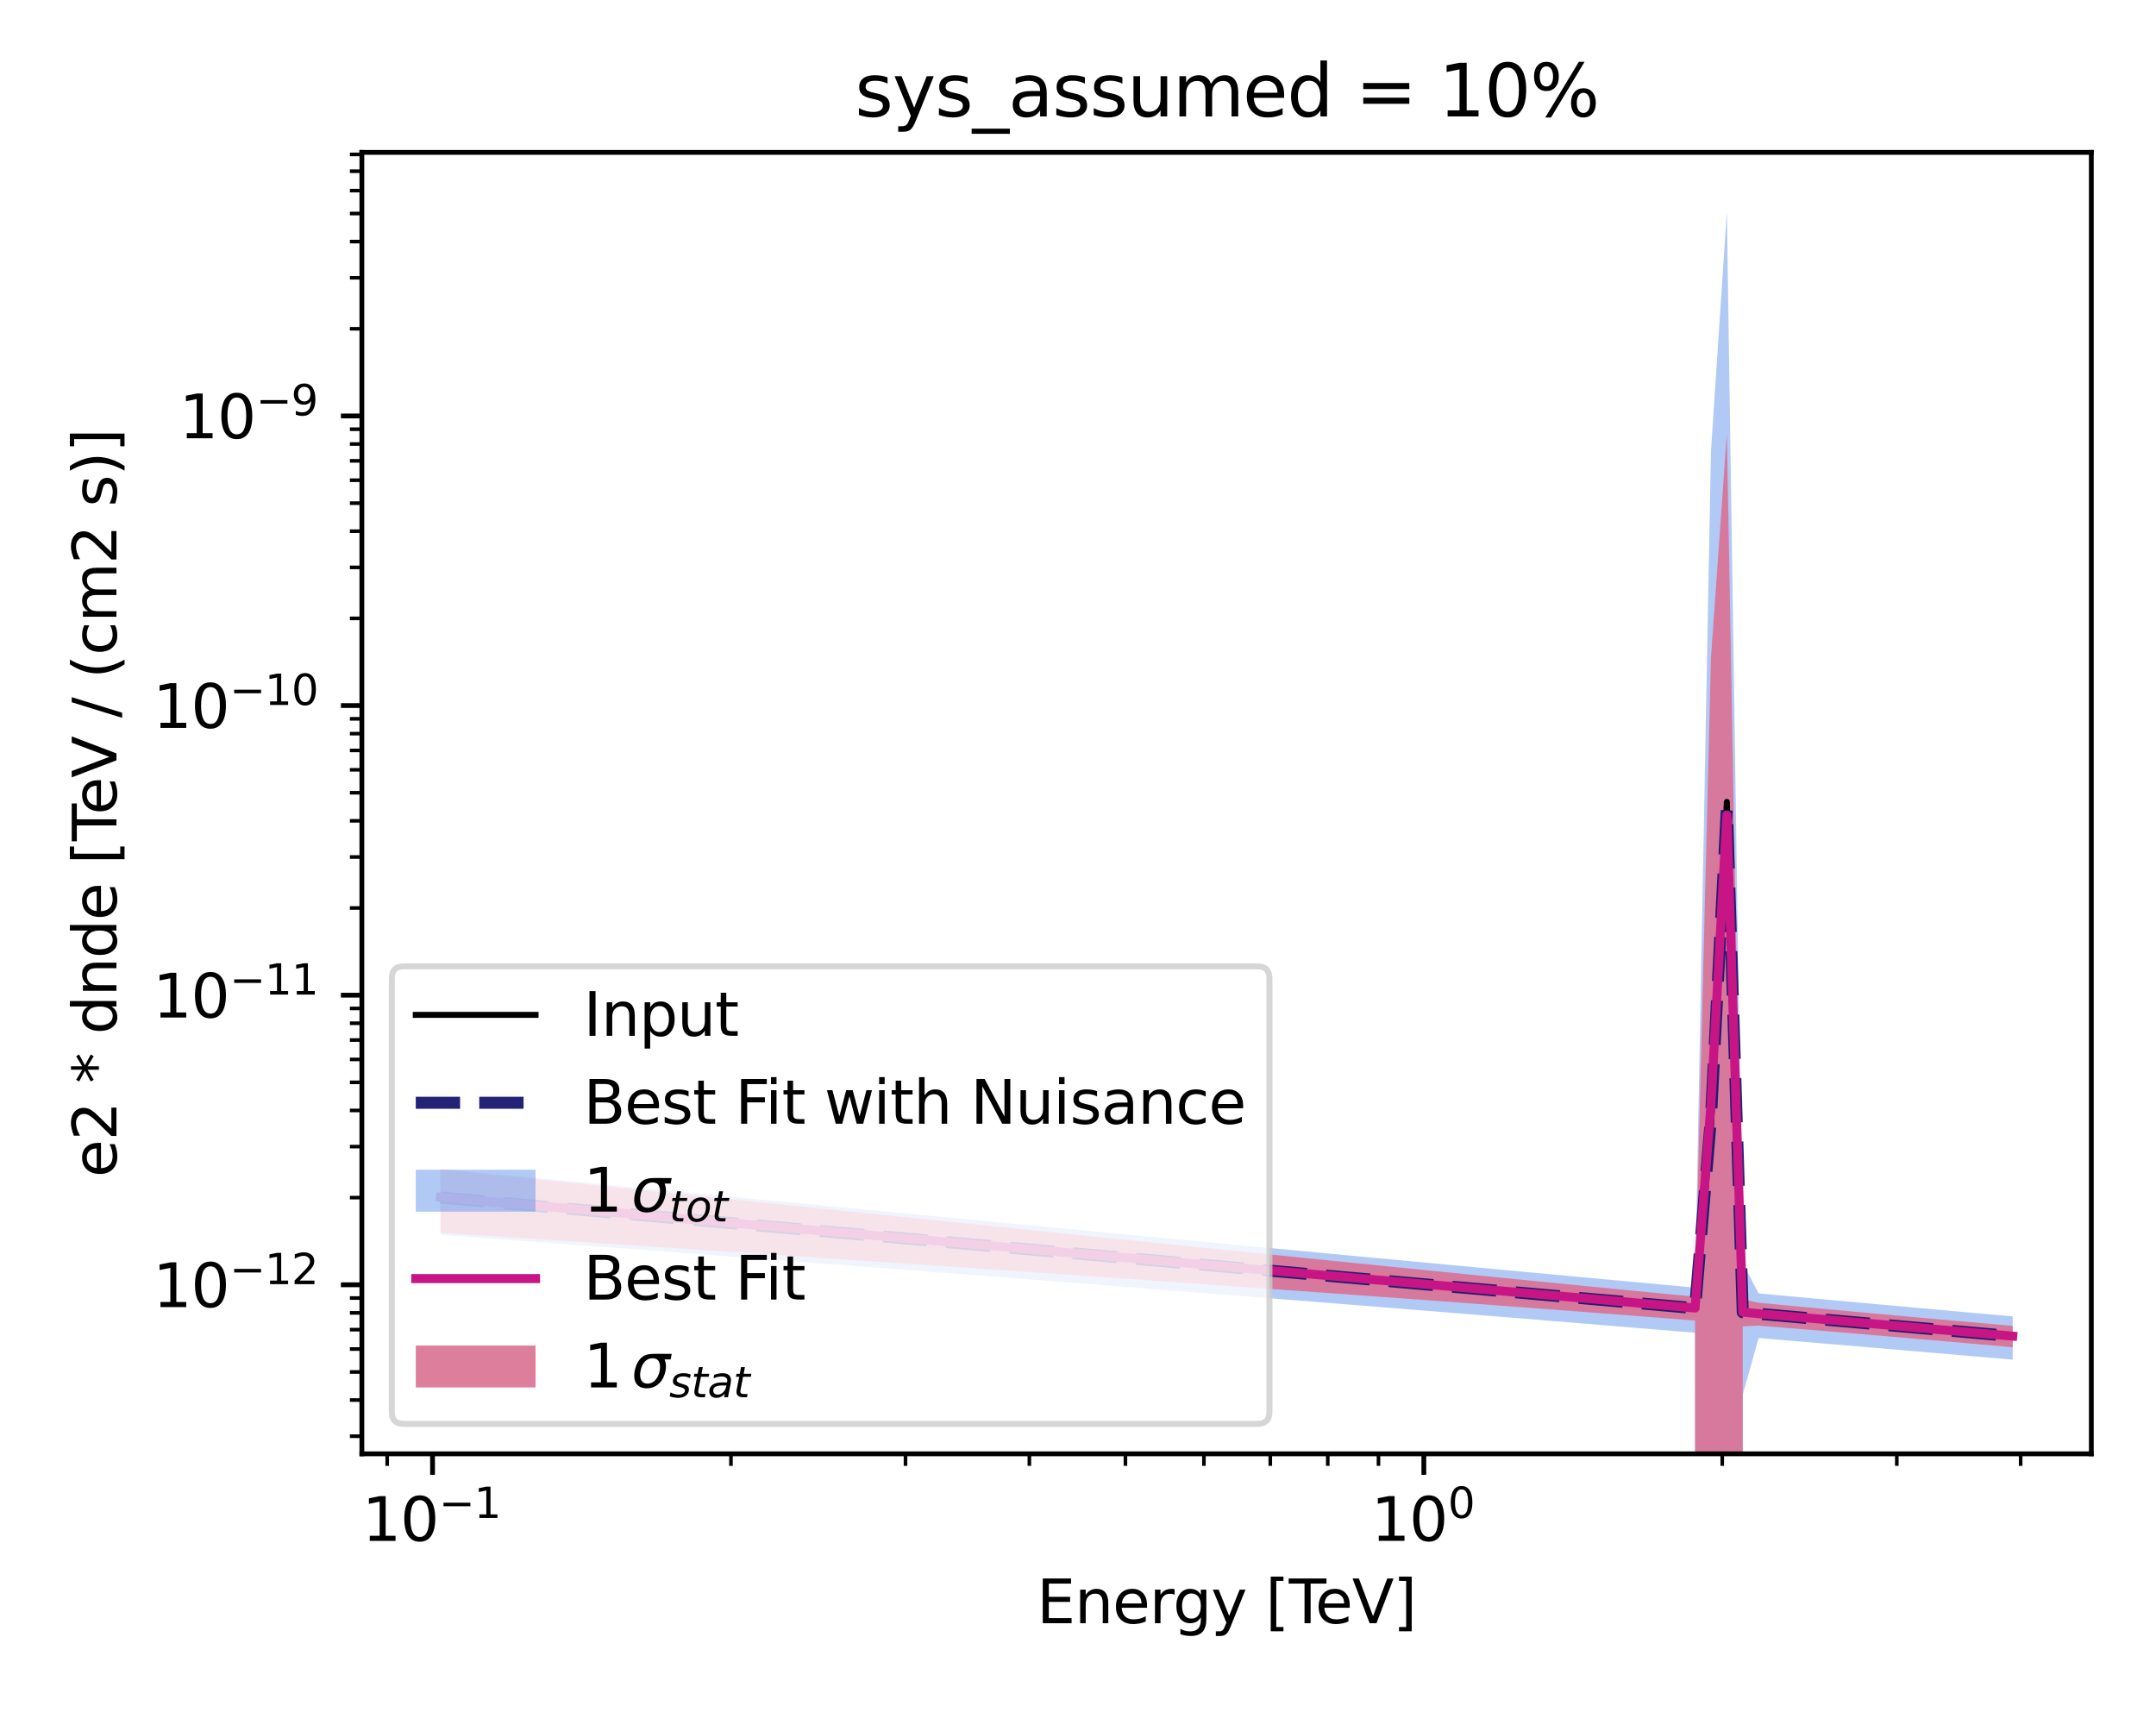 <?xml version="1.0" encoding="utf-8" standalone="no"?>
<!DOCTYPE svg PUBLIC "-//W3C//DTD SVG 1.1//EN"
  "http://www.w3.org/Graphics/SVG/1.1/DTD/svg11.dtd">
<svg xmlns:xlink="http://www.w3.org/1999/xlink" width="360pt" height="288pt" viewBox="0 0 360 288" xmlns="http://www.w3.org/2000/svg" version="1.1">
 <defs>
  <style type="text/css">*{stroke-linejoin: round; stroke-linecap: butt}</style>
 </defs>
 <g id="figure_1">
  <g id="patch_1">
   <path d="M 0 288
L 360 288
L 360 0
L 0 0
z
" style="fill: #ffffff"/>
  </g>
  <g id="axes_1">
   <g id="patch_2">
    <path d="M 60.424 242.728
L 349.2 242.728
L 349.2 25.44
L 60.424 25.44
z
" style="fill: #ffffff"/>
   </g>
   <g id="PolyCollection_1">
    <path d="M 73.55 195.122
L 73.55 206.158
L 76.202 206.354
L 78.854 206.551
L 81.505 206.748
L 84.157 206.945
L 86.809 207.143
L 89.461 207.34
L 92.112 207.538
L 94.764 207.736
L 97.416 207.935
L 100.068 208.133
L 102.719 208.332
L 105.371 208.531
L 108.023 208.73
L 110.675 208.93
L 113.326 209.129
L 115.978 209.329
L 118.63 209.53
L 121.282 209.73
L 123.933 209.931
L 126.585 210.132
L 129.237 210.333
L 131.889 210.534
L 134.54 210.736
L 137.192 210.938
L 139.844 211.14
L 142.496 211.343
L 145.147 211.545
L 147.799 211.748
L 150.451 211.951
L 153.103 212.155
L 155.754 212.359
L 158.406 212.563
L 161.058 212.767
L 163.71 212.972
L 166.361 213.177
L 169.013 213.382
L 171.665 213.587
L 174.317 213.793
L 176.969 213.999
L 179.62 214.205
L 182.272 214.412
L 184.924 214.619
L 187.576 214.826
L 190.227 215.033
L 192.879 215.241
L 195.531 215.449
L 198.183 215.658
L 200.834 215.867
L 203.486 216.076
L 206.138 216.285
L 208.79 216.495
L 211.441 216.705
L 214.093 216.915
L 216.745 217.126
L 219.397 217.337
L 222.048 217.548
L 224.7 217.76
L 227.352 217.972
L 230.004 218.185
L 232.655 218.397
L 235.307 218.61
L 237.959 218.824
L 240.611 219.038
L 243.262 219.252
L 245.914 219.467
L 248.566 219.682
L 251.218 219.897
L 253.869 220.113
L 256.521 220.329
L 259.173 220.545
L 261.825 220.762
L 264.476 220.979
L 267.128 221.197
L 269.78 221.415
L 272.432 221.633
L 275.083 221.852
L 277.735 222.071
L 280.387 222.291
L 283.039 222.5
L 285.69 47986.473
L 288.342 47986.473
L 290.994 232.851
L 293.646 223.396
L 296.297 223.618
L 298.949 223.84
L 301.601 224.064
L 304.253 224.287
L 306.905 224.511
L 309.556 224.735
L 312.208 224.96
L 314.86 225.185
L 317.512 225.411
L 320.163 225.637
L 322.815 225.864
L 325.467 226.091
L 328.119 226.318
L 330.77 226.546
L 333.422 226.774
L 336.074 227.003
L 336.074 219.785
L 336.074 219.785
L 333.422 219.548
L 330.77 219.31
L 328.119 219.072
L 325.467 218.833
L 322.815 218.594
L 320.163 218.355
L 317.512 218.116
L 314.86 217.876
L 312.208 217.636
L 309.556 217.395
L 306.905 217.154
L 304.253 216.913
L 301.601 216.672
L 298.949 216.43
L 296.297 216.188
L 293.646 215.946
L 290.994 210.855
L 288.342 35.317
L 285.69 75.335
L 283.039 214.982
L 280.387 214.731
L 277.735 214.487
L 275.083 214.243
L 272.432 213.998
L 269.78 213.753
L 267.128 213.508
L 264.476 213.263
L 261.825 213.017
L 259.173 212.772
L 256.521 212.526
L 253.869 212.279
L 251.218 212.033
L 248.566 211.786
L 245.914 211.539
L 243.262 211.292
L 240.611 211.044
L 237.959 210.797
L 235.307 210.549
L 232.655 210.301
L 230.004 210.052
L 227.352 209.804
L 224.7 209.555
L 222.048 209.306
L 219.397 209.057
L 216.745 208.807
L 214.093 208.558
L 211.441 208.308
L 208.79 208.058
L 206.138 207.808
L 203.486 207.557
L 200.834 207.307
L 198.183 207.056
L 195.531 206.805
L 192.879 206.554
L 190.227 206.303
L 187.576 206.051
L 184.924 205.8
L 182.272 205.548
L 179.62 205.296
L 176.969 205.044
L 174.317 204.792
L 171.665 204.54
L 169.013 204.287
L 166.361 204.034
L 163.71 203.782
L 161.058 203.529
L 158.406 203.276
L 155.754 203.023
L 153.103 202.769
L 150.451 202.516
L 147.799 202.262
L 145.147 202.009
L 142.496 201.755
L 139.844 201.501
L 137.192 201.247
L 134.54 200.993
L 131.889 200.739
L 129.237 200.484
L 126.585 200.23
L 123.933 199.975
L 121.282 199.721
L 118.63 199.466
L 115.978 199.211
L 113.326 198.956
L 110.675 198.701
L 108.023 198.446
L 105.371 198.191
L 102.719 197.935
L 100.068 197.68
L 97.416 197.424
L 94.764 197.169
L 92.112 196.913
L 89.461 196.658
L 86.809 196.402
L 84.157 196.146
L 81.505 195.89
L 78.854 195.634
L 76.202 195.378
L 73.55 195.122
z
" clip-path="url(#p4d49551729)" style="fill: #6495ed; fill-opacity: 0.5"/>
   </g>
   <g id="PolyCollection_2">
    <path d="M 73.55 195.241
L 73.55 205.831
L 76.202 206.002
L 78.854 206.174
L 81.505 206.346
L 84.157 206.518
L 86.809 206.691
L 89.461 206.864
L 92.112 207.037
L 94.764 207.21
L 97.416 207.384
L 100.068 207.558
L 102.719 207.732
L 105.371 207.906
L 108.023 208.081
L 110.675 208.256
L 113.326 208.431
L 115.978 208.607
L 118.63 208.783
L 121.282 208.959
L 123.933 209.135
L 126.585 209.312
L 129.237 209.489
L 131.889 209.666
L 134.54 209.844
L 137.192 210.022
L 139.844 210.2
L 142.496 210.378
L 145.147 210.557
L 147.799 210.736
L 150.451 210.915
L 153.103 211.095
L 155.754 211.275
L 158.406 211.456
L 161.058 211.636
L 163.71 211.817
L 166.361 211.999
L 169.013 212.18
L 171.665 212.362
L 174.317 212.545
L 176.969 212.728
L 179.62 212.911
L 182.272 213.094
L 184.924 213.278
L 187.576 213.462
L 190.227 213.647
L 192.879 213.832
L 195.531 214.018
L 198.183 214.204
L 200.834 214.39
L 203.486 214.577
L 206.138 214.764
L 208.79 214.952
L 211.441 215.14
L 214.093 215.329
L 216.745 215.518
L 219.397 215.708
L 222.048 215.898
L 224.7 216.089
L 227.352 216.281
L 230.004 216.473
L 232.655 216.665
L 235.307 216.859
L 237.959 217.053
L 240.611 217.247
L 243.262 217.443
L 245.914 217.639
L 248.566 217.835
L 251.218 218.033
L 253.869 218.231
L 256.521 218.43
L 259.173 218.63
L 261.825 218.831
L 264.476 219.033
L 267.128 219.235
L 269.78 219.439
L 272.432 219.644
L 275.083 219.849
L 277.735 220.056
L 280.387 220.264
L 283.039 220.473
L 285.69 47986.473
L 288.342 47986.473
L 290.994 221.45
L 293.646 221.321
L 296.297 221.536
L 298.949 221.752
L 301.601 221.97
L 304.253 222.189
L 306.905 222.41
L 309.556 222.632
L 312.208 222.856
L 314.86 223.081
L 317.512 223.307
L 320.163 223.535
L 322.815 223.765
L 325.467 223.996
L 328.119 224.229
L 330.77 224.463
L 333.422 224.699
L 336.074 224.937
L 336.074 221.363
L 336.074 221.363
L 333.422 221.131
L 330.77 220.898
L 328.119 220.664
L 325.467 220.428
L 322.815 220.191
L 320.163 219.953
L 317.512 219.713
L 314.86 219.472
L 312.208 219.23
L 309.556 218.987
L 306.905 218.742
L 304.253 218.497
L 301.601 218.25
L 298.949 218.001
L 296.297 217.752
L 293.646 217.502
L 290.994 216.951
L 288.342 72.391
L 285.69 109.804
L 283.039 216.49
L 280.387 216.235
L 277.735 215.979
L 275.083 215.722
L 272.432 215.464
L 269.78 215.205
L 267.128 214.946
L 264.476 214.686
L 261.825 214.425
L 259.173 214.163
L 256.521 213.901
L 253.869 213.639
L 251.218 213.376
L 248.566 213.112
L 245.914 212.847
L 243.262 212.583
L 240.611 212.317
L 237.959 212.052
L 235.307 211.786
L 232.655 211.519
L 230.004 211.252
L 227.352 210.985
L 224.7 210.717
L 222.048 210.45
L 219.397 210.181
L 216.745 209.913
L 214.093 209.644
L 211.441 209.375
L 208.79 209.106
L 206.138 208.836
L 203.486 208.567
L 200.834 208.297
L 198.183 208.027
L 195.531 207.756
L 192.879 207.486
L 190.227 207.215
L 187.576 206.944
L 184.924 206.673
L 182.272 206.402
L 179.62 206.131
L 176.969 205.86
L 174.317 205.588
L 171.665 205.317
L 169.013 205.045
L 166.361 204.774
L 163.71 204.502
L 161.058 204.23
L 158.406 203.958
L 155.754 203.686
L 153.103 203.414
L 150.451 203.142
L 147.799 202.87
L 145.147 202.597
L 142.496 202.325
L 139.844 202.053
L 137.192 201.78
L 134.54 201.508
L 131.889 201.236
L 129.237 200.963
L 126.585 200.691
L 123.933 200.418
L 121.282 200.146
L 118.63 199.873
L 115.978 199.601
L 113.326 199.328
L 110.675 199.056
L 108.023 198.783
L 105.371 198.511
L 102.719 198.238
L 100.068 197.966
L 97.416 197.693
L 94.764 197.421
L 92.112 197.148
L 89.461 196.876
L 86.809 196.603
L 84.157 196.331
L 81.505 196.058
L 78.854 195.786
L 76.202 195.514
L 73.55 195.241
z
" clip-path="url(#p4d49551729)" style="fill: #db7093; fill-opacity: 0.9"/>
   </g>
   <g id="matplotlib.axis_1">
    <g id="xtick_1">
     <g id="line2d_1">
      <defs>
       <path id="md21c3200ca" d="M 0 0
L 0 3.5
" style="stroke: #000000; stroke-width: 0.8"/>
      </defs>
      <g>
       <use xlink:href="#md21c3200ca" x="72.224" y="242.728" style="stroke: #000000; stroke-width: 0.8"/>
      </g>
     </g>
     <g id="text_1">
      <!-- $\mathdefault{10^{-1}}$ -->
      <g transform="translate(60.474 257.326) scale(0.1 -0.1)">
       <defs>
        <path id="DejaVuSans-31" d="M 794 531
L 1825 531
L 1825 4091
L 703 3866
L 703 4441
L 1819 4666
L 2450 4666
L 2450 531
L 3481 531
L 3481 0
L 794 0
L 794 531
z
" transform="scale(0.016)"/>
        <path id="DejaVuSans-30" d="M 2034 4250
Q 1547 4250 1301 3770
Q 1056 3291 1056 2328
Q 1056 1369 1301 889
Q 1547 409 2034 409
Q 2525 409 2770 889
Q 3016 1369 3016 2328
Q 3016 3291 2770 3770
Q 2525 4250 2034 4250
z
M 2034 4750
Q 2819 4750 3233 4129
Q 3647 3509 3647 2328
Q 3647 1150 3233 529
Q 2819 -91 2034 -91
Q 1250 -91 836 529
Q 422 1150 422 2328
Q 422 3509 836 4129
Q 1250 4750 2034 4750
z
" transform="scale(0.016)"/>
        <path id="DejaVuSans-2212" d="M 678 2272
L 4684 2272
L 4684 1741
L 678 1741
L 678 2272
z
" transform="scale(0.016)"/>
       </defs>
       <use xlink:href="#DejaVuSans-31" transform="translate(0 0.684)"/>
       <use xlink:href="#DejaVuSans-30" transform="translate(63.623 0.684)"/>
       <use xlink:href="#DejaVuSans-2212" transform="translate(128.203 38.966) scale(0.7)"/>
       <use xlink:href="#DejaVuSans-31" transform="translate(186.855 38.966) scale(0.7)"/>
      </g>
     </g>
    </g>
    <g id="xtick_2">
     <g id="line2d_2">
      <g>
       <use xlink:href="#md21c3200ca" x="237.746" y="242.728" style="stroke: #000000; stroke-width: 0.8"/>
      </g>
     </g>
     <g id="text_2">
      <!-- $\mathdefault{10^{0}}$ -->
      <g transform="translate(228.946 257.326) scale(0.1 -0.1)">
       <use xlink:href="#DejaVuSans-31" transform="translate(0 0.766)"/>
       <use xlink:href="#DejaVuSans-30" transform="translate(63.623 0.766)"/>
       <use xlink:href="#DejaVuSans-30" transform="translate(128.203 39.047) scale(0.7)"/>
      </g>
     </g>
    </g>
    <g id="xtick_3">
     <g id="line2d_3">
      <defs>
       <path id="m872c1813c7" d="M 0 0
L 0 2
" style="stroke: #000000; stroke-width: 0.6"/>
      </defs>
      <g>
       <use xlink:href="#m872c1813c7" x="64.65" y="242.728" style="stroke: #000000; stroke-width: 0.6"/>
      </g>
     </g>
    </g>
    <g id="xtick_4">
     <g id="line2d_4">
      <g>
       <use xlink:href="#m872c1813c7" x="122.051" y="242.728" style="stroke: #000000; stroke-width: 0.6"/>
      </g>
     </g>
    </g>
    <g id="xtick_5">
     <g id="line2d_5">
      <g>
       <use xlink:href="#m872c1813c7" x="151.198" y="242.728" style="stroke: #000000; stroke-width: 0.6"/>
      </g>
     </g>
    </g>
    <g id="xtick_6">
     <g id="line2d_6">
      <g>
       <use xlink:href="#m872c1813c7" x="171.878" y="242.728" style="stroke: #000000; stroke-width: 0.6"/>
      </g>
     </g>
    </g>
    <g id="xtick_7">
     <g id="line2d_7">
      <g>
       <use xlink:href="#m872c1813c7" x="187.919" y="242.728" style="stroke: #000000; stroke-width: 0.6"/>
      </g>
     </g>
    </g>
    <g id="xtick_8">
     <g id="line2d_8">
      <g>
       <use xlink:href="#m872c1813c7" x="201.025" y="242.728" style="stroke: #000000; stroke-width: 0.6"/>
      </g>
     </g>
    </g>
    <g id="xtick_9">
     <g id="line2d_9">
      <g>
       <use xlink:href="#m872c1813c7" x="212.106" y="242.728" style="stroke: #000000; stroke-width: 0.6"/>
      </g>
     </g>
    </g>
    <g id="xtick_10">
     <g id="line2d_10">
      <g>
       <use xlink:href="#m872c1813c7" x="221.705" y="242.728" style="stroke: #000000; stroke-width: 0.6"/>
      </g>
     </g>
    </g>
    <g id="xtick_11">
     <g id="line2d_11">
      <g>
       <use xlink:href="#m872c1813c7" x="230.172" y="242.728" style="stroke: #000000; stroke-width: 0.6"/>
      </g>
     </g>
    </g>
    <g id="xtick_12">
     <g id="line2d_12">
      <g>
       <use xlink:href="#m872c1813c7" x="287.573" y="242.728" style="stroke: #000000; stroke-width: 0.6"/>
      </g>
     </g>
    </g>
    <g id="xtick_13">
     <g id="line2d_13">
      <g>
       <use xlink:href="#m872c1813c7" x="316.72" y="242.728" style="stroke: #000000; stroke-width: 0.6"/>
      </g>
     </g>
    </g>
    <g id="xtick_14">
     <g id="line2d_14">
      <g>
       <use xlink:href="#m872c1813c7" x="337.4" y="242.728" style="stroke: #000000; stroke-width: 0.6"/>
      </g>
     </g>
    </g>
    <g id="text_3">
     <!-- Energy [TeV] -->
     <g transform="translate(173.114 271.005) scale(0.1 -0.1)">
      <defs>
       <path id="DejaVuSans-45" d="M 628 4666
L 3578 4666
L 3578 4134
L 1259 4134
L 1259 2753
L 3481 2753
L 3481 2222
L 1259 2222
L 1259 531
L 3634 531
L 3634 0
L 628 0
L 628 4666
z
" transform="scale(0.016)"/>
       <path id="DejaVuSans-6e" d="M 3513 2113
L 3513 0
L 2938 0
L 2938 2094
Q 2938 2591 2744 2837
Q 2550 3084 2163 3084
Q 1697 3084 1428 2787
Q 1159 2491 1159 1978
L 1159 0
L 581 0
L 581 3500
L 1159 3500
L 1159 2956
Q 1366 3272 1645 3428
Q 1925 3584 2291 3584
Q 2894 3584 3203 3211
Q 3513 2838 3513 2113
z
" transform="scale(0.016)"/>
       <path id="DejaVuSans-65" d="M 3597 1894
L 3597 1613
L 953 1613
Q 991 1019 1311 708
Q 1631 397 2203 397
Q 2534 397 2845 478
Q 3156 559 3463 722
L 3463 178
Q 3153 47 2828 -22
Q 2503 -91 2169 -91
Q 1331 -91 842 396
Q 353 884 353 1716
Q 353 2575 817 3079
Q 1281 3584 2069 3584
Q 2775 3584 3186 3129
Q 3597 2675 3597 1894
z
M 3022 2063
Q 3016 2534 2758 2815
Q 2500 3097 2075 3097
Q 1594 3097 1305 2825
Q 1016 2553 972 2059
L 3022 2063
z
" transform="scale(0.016)"/>
       <path id="DejaVuSans-72" d="M 2631 2963
Q 2534 3019 2420 3045
Q 2306 3072 2169 3072
Q 1681 3072 1420 2755
Q 1159 2438 1159 1844
L 1159 0
L 581 0
L 581 3500
L 1159 3500
L 1159 2956
Q 1341 3275 1631 3429
Q 1922 3584 2338 3584
Q 2397 3584 2469 3576
Q 2541 3569 2628 3553
L 2631 2963
z
" transform="scale(0.016)"/>
       <path id="DejaVuSans-67" d="M 2906 1791
Q 2906 2416 2648 2759
Q 2391 3103 1925 3103
Q 1463 3103 1205 2759
Q 947 2416 947 1791
Q 947 1169 1205 825
Q 1463 481 1925 481
Q 2391 481 2648 825
Q 2906 1169 2906 1791
z
M 3481 434
Q 3481 -459 3084 -895
Q 2688 -1331 1869 -1331
Q 1566 -1331 1297 -1286
Q 1028 -1241 775 -1147
L 775 -588
Q 1028 -725 1275 -790
Q 1522 -856 1778 -856
Q 2344 -856 2625 -561
Q 2906 -266 2906 331
L 2906 616
Q 2728 306 2450 153
Q 2172 0 1784 0
Q 1141 0 747 490
Q 353 981 353 1791
Q 353 2603 747 3093
Q 1141 3584 1784 3584
Q 2172 3584 2450 3431
Q 2728 3278 2906 2969
L 2906 3500
L 3481 3500
L 3481 434
z
" transform="scale(0.016)"/>
       <path id="DejaVuSans-79" d="M 2059 -325
Q 1816 -950 1584 -1140
Q 1353 -1331 966 -1331
L 506 -1331
L 506 -850
L 844 -850
Q 1081 -850 1212 -737
Q 1344 -625 1503 -206
L 1606 56
L 191 3500
L 800 3500
L 1894 763
L 2988 3500
L 3597 3500
L 2059 -325
z
" transform="scale(0.016)"/>
       <path id="DejaVuSans-20" transform="scale(0.016)"/>
       <path id="DejaVuSans-5b" d="M 550 4863
L 1875 4863
L 1875 4416
L 1125 4416
L 1125 -397
L 1875 -397
L 1875 -844
L 550 -844
L 550 4863
z
" transform="scale(0.016)"/>
       <path id="DejaVuSans-54" d="M -19 4666
L 3928 4666
L 3928 4134
L 2272 4134
L 2272 0
L 1638 0
L 1638 4134
L -19 4134
L -19 4666
z
" transform="scale(0.016)"/>
       <path id="DejaVuSans-56" d="M 1831 0
L 50 4666
L 709 4666
L 2188 738
L 3669 4666
L 4325 4666
L 2547 0
L 1831 0
z
" transform="scale(0.016)"/>
       <path id="DejaVuSans-5d" d="M 1947 4863
L 1947 -844
L 622 -844
L 622 -397
L 1369 -397
L 1369 4416
L 622 4416
L 622 4863
L 1947 4863
z
" transform="scale(0.016)"/>
      </defs>
      <use xlink:href="#DejaVuSans-45"/>
      <use xlink:href="#DejaVuSans-6e" x="63.184"/>
      <use xlink:href="#DejaVuSans-65" x="126.562"/>
      <use xlink:href="#DejaVuSans-72" x="188.086"/>
      <use xlink:href="#DejaVuSans-67" x="227.449"/>
      <use xlink:href="#DejaVuSans-79" x="290.926"/>
      <use xlink:href="#DejaVuSans-20" x="350.105"/>
      <use xlink:href="#DejaVuSans-5b" x="381.893"/>
      <use xlink:href="#DejaVuSans-54" x="420.906"/>
      <use xlink:href="#DejaVuSans-65" x="464.99"/>
      <use xlink:href="#DejaVuSans-56" x="526.514"/>
      <use xlink:href="#DejaVuSans-5d" x="594.922"/>
     </g>
    </g>
   </g>
   <g id="matplotlib.axis_2">
    <g id="ytick_1">
     <g id="line2d_15">
      <defs>
       <path id="m42cb8ee6bb" d="M 0 0
L -3.5 0
" style="stroke: #000000; stroke-width: 0.8"/>
      </defs>
      <g>
       <use xlink:href="#m42cb8ee6bb" x="60.424" y="214.504" style="stroke: #000000; stroke-width: 0.8"/>
      </g>
     </g>
     <g id="text_4">
      <!-- $\mathdefault{10^{-12}}$ -->
      <g transform="translate(25.524 218.303) scale(0.1 -0.1)">
       <defs>
        <path id="DejaVuSans-32" d="M 1228 531
L 3431 531
L 3431 0
L 469 0
L 469 531
Q 828 903 1448 1529
Q 2069 2156 2228 2338
Q 2531 2678 2651 2914
Q 2772 3150 2772 3378
Q 2772 3750 2511 3984
Q 2250 4219 1831 4219
Q 1534 4219 1204 4116
Q 875 4013 500 3803
L 500 4441
Q 881 4594 1212 4672
Q 1544 4750 1819 4750
Q 2544 4750 2975 4387
Q 3406 4025 3406 3419
Q 3406 3131 3298 2873
Q 3191 2616 2906 2266
Q 2828 2175 2409 1742
Q 1991 1309 1228 531
z
" transform="scale(0.016)"/>
       </defs>
       <use xlink:href="#DejaVuSans-31" transform="translate(0 0.766)"/>
       <use xlink:href="#DejaVuSans-30" transform="translate(63.623 0.766)"/>
       <use xlink:href="#DejaVuSans-2212" transform="translate(128.203 39.047) scale(0.7)"/>
       <use xlink:href="#DejaVuSans-31" transform="translate(186.855 39.047) scale(0.7)"/>
       <use xlink:href="#DejaVuSans-32" transform="translate(231.392 39.047) scale(0.7)"/>
      </g>
     </g>
    </g>
    <g id="ytick_2">
     <g id="line2d_16">
      <g>
       <use xlink:href="#m42cb8ee6bb" x="60.424" y="166.152" style="stroke: #000000; stroke-width: 0.8"/>
      </g>
     </g>
     <g id="text_5">
      <!-- $\mathdefault{10^{-11}}$ -->
      <g transform="translate(25.524 169.951) scale(0.1 -0.1)">
       <use xlink:href="#DejaVuSans-31" transform="translate(0 0.684)"/>
       <use xlink:href="#DejaVuSans-30" transform="translate(63.623 0.684)"/>
       <use xlink:href="#DejaVuSans-2212" transform="translate(128.203 38.966) scale(0.7)"/>
       <use xlink:href="#DejaVuSans-31" transform="translate(186.855 38.966) scale(0.7)"/>
       <use xlink:href="#DejaVuSans-31" transform="translate(231.392 38.966) scale(0.7)"/>
      </g>
     </g>
    </g>
    <g id="ytick_3">
     <g id="line2d_17">
      <g>
       <use xlink:href="#m42cb8ee6bb" x="60.424" y="117.8" style="stroke: #000000; stroke-width: 0.8"/>
      </g>
     </g>
     <g id="text_6">
      <!-- $\mathdefault{10^{-10}}$ -->
      <g transform="translate(25.524 121.599) scale(0.1 -0.1)">
       <use xlink:href="#DejaVuSans-31" transform="translate(0 0.766)"/>
       <use xlink:href="#DejaVuSans-30" transform="translate(63.623 0.766)"/>
       <use xlink:href="#DejaVuSans-2212" transform="translate(128.203 39.047) scale(0.7)"/>
       <use xlink:href="#DejaVuSans-31" transform="translate(186.855 39.047) scale(0.7)"/>
       <use xlink:href="#DejaVuSans-30" transform="translate(231.392 39.047) scale(0.7)"/>
      </g>
     </g>
    </g>
    <g id="ytick_4">
     <g id="line2d_18">
      <g>
       <use xlink:href="#m42cb8ee6bb" x="60.424" y="69.447" style="stroke: #000000; stroke-width: 0.8"/>
      </g>
     </g>
     <g id="text_7">
      <!-- $\mathdefault{10^{-9}}$ -->
      <g transform="translate(29.924 73.247) scale(0.1 -0.1)">
       <defs>
        <path id="DejaVuSans-39" d="M 703 97
L 703 672
Q 941 559 1184 500
Q 1428 441 1663 441
Q 2288 441 2617 861
Q 2947 1281 2994 2138
Q 2813 1869 2534 1725
Q 2256 1581 1919 1581
Q 1219 1581 811 2004
Q 403 2428 403 3163
Q 403 3881 828 4315
Q 1253 4750 1959 4750
Q 2769 4750 3195 4129
Q 3622 3509 3622 2328
Q 3622 1225 3098 567
Q 2575 -91 1691 -91
Q 1453 -91 1209 -44
Q 966 3 703 97
z
M 1959 2075
Q 2384 2075 2632 2365
Q 2881 2656 2881 3163
Q 2881 3666 2632 3958
Q 2384 4250 1959 4250
Q 1534 4250 1286 3958
Q 1038 3666 1038 3163
Q 1038 2656 1286 2365
Q 1534 2075 1959 2075
z
" transform="scale(0.016)"/>
       </defs>
       <use xlink:href="#DejaVuSans-31" transform="translate(0 0.766)"/>
       <use xlink:href="#DejaVuSans-30" transform="translate(63.623 0.766)"/>
       <use xlink:href="#DejaVuSans-2212" transform="translate(128.203 39.047) scale(0.7)"/>
       <use xlink:href="#DejaVuSans-39" transform="translate(186.855 39.047) scale(0.7)"/>
      </g>
     </g>
    </g>
    <g id="ytick_5">
     <g id="line2d_19">
      <defs>
       <path id="mbfacfcf355" d="M 0 0
L -2 0
" style="stroke: #000000; stroke-width: 0.6"/>
      </defs>
      <g>
       <use xlink:href="#mbfacfcf355" x="60.424" y="239.786" style="stroke: #000000; stroke-width: 0.6"/>
      </g>
     </g>
    </g>
    <g id="ytick_6">
     <g id="line2d_20">
      <g>
       <use xlink:href="#mbfacfcf355" x="60.424" y="233.745" style="stroke: #000000; stroke-width: 0.6"/>
      </g>
     </g>
    </g>
    <g id="ytick_7">
     <g id="line2d_21">
      <g>
       <use xlink:href="#mbfacfcf355" x="60.424" y="229.059" style="stroke: #000000; stroke-width: 0.6"/>
      </g>
     </g>
    </g>
    <g id="ytick_8">
     <g id="line2d_22">
      <g>
       <use xlink:href="#mbfacfcf355" x="60.424" y="225.231" style="stroke: #000000; stroke-width: 0.6"/>
      </g>
     </g>
    </g>
    <g id="ytick_9">
     <g id="line2d_23">
      <g>
       <use xlink:href="#mbfacfcf355" x="60.424" y="221.994" style="stroke: #000000; stroke-width: 0.6"/>
      </g>
     </g>
    </g>
    <g id="ytick_10">
     <g id="line2d_24">
      <g>
       <use xlink:href="#mbfacfcf355" x="60.424" y="219.19" style="stroke: #000000; stroke-width: 0.6"/>
      </g>
     </g>
    </g>
    <g id="ytick_11">
     <g id="line2d_25">
      <g>
       <use xlink:href="#mbfacfcf355" x="60.424" y="216.716" style="stroke: #000000; stroke-width: 0.6"/>
      </g>
     </g>
    </g>
    <g id="ytick_12">
     <g id="line2d_26">
      <g>
       <use xlink:href="#mbfacfcf355" x="60.424" y="199.948" style="stroke: #000000; stroke-width: 0.6"/>
      </g>
     </g>
    </g>
    <g id="ytick_13">
     <g id="line2d_27">
      <g>
       <use xlink:href="#mbfacfcf355" x="60.424" y="191.434" style="stroke: #000000; stroke-width: 0.6"/>
      </g>
     </g>
    </g>
    <g id="ytick_14">
     <g id="line2d_28">
      <g>
       <use xlink:href="#mbfacfcf355" x="60.424" y="185.393" style="stroke: #000000; stroke-width: 0.6"/>
      </g>
     </g>
    </g>
    <g id="ytick_15">
     <g id="line2d_29">
      <g>
       <use xlink:href="#mbfacfcf355" x="60.424" y="180.707" style="stroke: #000000; stroke-width: 0.6"/>
      </g>
     </g>
    </g>
    <g id="ytick_16">
     <g id="line2d_30">
      <g>
       <use xlink:href="#mbfacfcf355" x="60.424" y="176.879" style="stroke: #000000; stroke-width: 0.6"/>
      </g>
     </g>
    </g>
    <g id="ytick_17">
     <g id="line2d_31">
      <g>
       <use xlink:href="#mbfacfcf355" x="60.424" y="173.642" style="stroke: #000000; stroke-width: 0.6"/>
      </g>
     </g>
    </g>
    <g id="ytick_18">
     <g id="line2d_32">
      <g>
       <use xlink:href="#mbfacfcf355" x="60.424" y="170.838" style="stroke: #000000; stroke-width: 0.6"/>
      </g>
     </g>
    </g>
    <g id="ytick_19">
     <g id="line2d_33">
      <g>
       <use xlink:href="#mbfacfcf355" x="60.424" y="168.364" style="stroke: #000000; stroke-width: 0.6"/>
      </g>
     </g>
    </g>
    <g id="ytick_20">
     <g id="line2d_34">
      <g>
       <use xlink:href="#mbfacfcf355" x="60.424" y="151.596" style="stroke: #000000; stroke-width: 0.6"/>
      </g>
     </g>
    </g>
    <g id="ytick_21">
     <g id="line2d_35">
      <g>
       <use xlink:href="#mbfacfcf355" x="60.424" y="143.082" style="stroke: #000000; stroke-width: 0.6"/>
      </g>
     </g>
    </g>
    <g id="ytick_22">
     <g id="line2d_36">
      <g>
       <use xlink:href="#mbfacfcf355" x="60.424" y="137.041" style="stroke: #000000; stroke-width: 0.6"/>
      </g>
     </g>
    </g>
    <g id="ytick_23">
     <g id="line2d_37">
      <g>
       <use xlink:href="#mbfacfcf355" x="60.424" y="132.355" style="stroke: #000000; stroke-width: 0.6"/>
      </g>
     </g>
    </g>
    <g id="ytick_24">
     <g id="line2d_38">
      <g>
       <use xlink:href="#mbfacfcf355" x="60.424" y="128.526" style="stroke: #000000; stroke-width: 0.6"/>
      </g>
     </g>
    </g>
    <g id="ytick_25">
     <g id="line2d_39">
      <g>
       <use xlink:href="#mbfacfcf355" x="60.424" y="125.289" style="stroke: #000000; stroke-width: 0.6"/>
      </g>
     </g>
    </g>
    <g id="ytick_26">
     <g id="line2d_40">
      <g>
       <use xlink:href="#mbfacfcf355" x="60.424" y="122.485" style="stroke: #000000; stroke-width: 0.6"/>
      </g>
     </g>
    </g>
    <g id="ytick_27">
     <g id="line2d_41">
      <g>
       <use xlink:href="#mbfacfcf355" x="60.424" y="120.012" style="stroke: #000000; stroke-width: 0.6"/>
      </g>
     </g>
    </g>
    <g id="ytick_28">
     <g id="line2d_42">
      <g>
       <use xlink:href="#mbfacfcf355" x="60.424" y="103.244" style="stroke: #000000; stroke-width: 0.6"/>
      </g>
     </g>
    </g>
    <g id="ytick_29">
     <g id="line2d_43">
      <g>
       <use xlink:href="#mbfacfcf355" x="60.424" y="94.73" style="stroke: #000000; stroke-width: 0.6"/>
      </g>
     </g>
    </g>
    <g id="ytick_30">
     <g id="line2d_44">
      <g>
       <use xlink:href="#mbfacfcf355" x="60.424" y="88.689" style="stroke: #000000; stroke-width: 0.6"/>
      </g>
     </g>
    </g>
    <g id="ytick_31">
     <g id="line2d_45">
      <g>
       <use xlink:href="#mbfacfcf355" x="60.424" y="84.003" style="stroke: #000000; stroke-width: 0.6"/>
      </g>
     </g>
    </g>
    <g id="ytick_32">
     <g id="line2d_46">
      <g>
       <use xlink:href="#mbfacfcf355" x="60.424" y="80.174" style="stroke: #000000; stroke-width: 0.6"/>
      </g>
     </g>
    </g>
    <g id="ytick_33">
     <g id="line2d_47">
      <g>
       <use xlink:href="#mbfacfcf355" x="60.424" y="76.937" style="stroke: #000000; stroke-width: 0.6"/>
      </g>
     </g>
    </g>
    <g id="ytick_34">
     <g id="line2d_48">
      <g>
       <use xlink:href="#mbfacfcf355" x="60.424" y="74.133" style="stroke: #000000; stroke-width: 0.6"/>
      </g>
     </g>
    </g>
    <g id="ytick_35">
     <g id="line2d_49">
      <g>
       <use xlink:href="#mbfacfcf355" x="60.424" y="71.66" style="stroke: #000000; stroke-width: 0.6"/>
      </g>
     </g>
    </g>
    <g id="ytick_36">
     <g id="line2d_50">
      <g>
       <use xlink:href="#mbfacfcf355" x="60.424" y="54.892" style="stroke: #000000; stroke-width: 0.6"/>
      </g>
     </g>
    </g>
    <g id="ytick_37">
     <g id="line2d_51">
      <g>
       <use xlink:href="#mbfacfcf355" x="60.424" y="46.377" style="stroke: #000000; stroke-width: 0.6"/>
      </g>
     </g>
    </g>
    <g id="ytick_38">
     <g id="line2d_52">
      <g>
       <use xlink:href="#mbfacfcf355" x="60.424" y="40.336" style="stroke: #000000; stroke-width: 0.6"/>
      </g>
     </g>
    </g>
    <g id="ytick_39">
     <g id="line2d_53">
      <g>
       <use xlink:href="#mbfacfcf355" x="60.424" y="35.651" style="stroke: #000000; stroke-width: 0.6"/>
      </g>
     </g>
    </g>
    <g id="ytick_40">
     <g id="line2d_54">
      <g>
       <use xlink:href="#mbfacfcf355" x="60.424" y="31.822" style="stroke: #000000; stroke-width: 0.6"/>
      </g>
     </g>
    </g>
    <g id="ytick_41">
     <g id="line2d_55">
      <g>
       <use xlink:href="#mbfacfcf355" x="60.424" y="28.585" style="stroke: #000000; stroke-width: 0.6"/>
      </g>
     </g>
    </g>
    <g id="ytick_42">
     <g id="line2d_56">
      <g>
       <use xlink:href="#mbfacfcf355" x="60.424" y="25.781" style="stroke: #000000; stroke-width: 0.6"/>
      </g>
     </g>
    </g>
    <g id="text_8">
     <!-- e2 * dnde [TeV / (cm2 s)] -->
     <g transform="translate(19.444 196.564) rotate(-90) scale(0.1 -0.1)">
      <defs>
       <path id="DejaVuSans-2a" d="M 3009 3897
L 1888 3291
L 3009 2681
L 2828 2375
L 1778 3009
L 1778 1831
L 1422 1831
L 1422 3009
L 372 2375
L 191 2681
L 1313 3291
L 191 3897
L 372 4206
L 1422 3572
L 1422 4750
L 1778 4750
L 1778 3572
L 2828 4206
L 3009 3897
z
" transform="scale(0.016)"/>
       <path id="DejaVuSans-64" d="M 2906 2969
L 2906 4863
L 3481 4863
L 3481 0
L 2906 0
L 2906 525
Q 2725 213 2448 61
Q 2172 -91 1784 -91
Q 1150 -91 751 415
Q 353 922 353 1747
Q 353 2572 751 3078
Q 1150 3584 1784 3584
Q 2172 3584 2448 3432
Q 2725 3281 2906 2969
z
M 947 1747
Q 947 1113 1208 752
Q 1469 391 1925 391
Q 2381 391 2643 752
Q 2906 1113 2906 1747
Q 2906 2381 2643 2742
Q 2381 3103 1925 3103
Q 1469 3103 1208 2742
Q 947 2381 947 1747
z
" transform="scale(0.016)"/>
       <path id="DejaVuSans-2f" d="M 1625 4666
L 2156 4666
L 531 -594
L 0 -594
L 1625 4666
z
" transform="scale(0.016)"/>
       <path id="DejaVuSans-28" d="M 1984 4856
Q 1566 4138 1362 3434
Q 1159 2731 1159 2009
Q 1159 1288 1364 580
Q 1569 -128 1984 -844
L 1484 -844
Q 1016 -109 783 600
Q 550 1309 550 2009
Q 550 2706 781 3412
Q 1013 4119 1484 4856
L 1984 4856
z
" transform="scale(0.016)"/>
       <path id="DejaVuSans-63" d="M 3122 3366
L 3122 2828
Q 2878 2963 2633 3030
Q 2388 3097 2138 3097
Q 1578 3097 1268 2742
Q 959 2388 959 1747
Q 959 1106 1268 751
Q 1578 397 2138 397
Q 2388 397 2633 464
Q 2878 531 3122 666
L 3122 134
Q 2881 22 2623 -34
Q 2366 -91 2075 -91
Q 1284 -91 818 406
Q 353 903 353 1747
Q 353 2603 823 3093
Q 1294 3584 2113 3584
Q 2378 3584 2631 3529
Q 2884 3475 3122 3366
z
" transform="scale(0.016)"/>
       <path id="DejaVuSans-6d" d="M 3328 2828
Q 3544 3216 3844 3400
Q 4144 3584 4550 3584
Q 5097 3584 5394 3201
Q 5691 2819 5691 2113
L 5691 0
L 5113 0
L 5113 2094
Q 5113 2597 4934 2840
Q 4756 3084 4391 3084
Q 3944 3084 3684 2787
Q 3425 2491 3425 1978
L 3425 0
L 2847 0
L 2847 2094
Q 2847 2600 2669 2842
Q 2491 3084 2119 3084
Q 1678 3084 1418 2786
Q 1159 2488 1159 1978
L 1159 0
L 581 0
L 581 3500
L 1159 3500
L 1159 2956
Q 1356 3278 1631 3431
Q 1906 3584 2284 3584
Q 2666 3584 2933 3390
Q 3200 3197 3328 2828
z
" transform="scale(0.016)"/>
       <path id="DejaVuSans-73" d="M 2834 3397
L 2834 2853
Q 2591 2978 2328 3040
Q 2066 3103 1784 3103
Q 1356 3103 1142 2972
Q 928 2841 928 2578
Q 928 2378 1081 2264
Q 1234 2150 1697 2047
L 1894 2003
Q 2506 1872 2764 1633
Q 3022 1394 3022 966
Q 3022 478 2636 193
Q 2250 -91 1575 -91
Q 1294 -91 989 -36
Q 684 19 347 128
L 347 722
Q 666 556 975 473
Q 1284 391 1588 391
Q 1994 391 2212 530
Q 2431 669 2431 922
Q 2431 1156 2273 1281
Q 2116 1406 1581 1522
L 1381 1569
Q 847 1681 609 1914
Q 372 2147 372 2553
Q 372 3047 722 3315
Q 1072 3584 1716 3584
Q 2034 3584 2315 3537
Q 2597 3491 2834 3397
z
" transform="scale(0.016)"/>
       <path id="DejaVuSans-29" d="M 513 4856
L 1013 4856
Q 1481 4119 1714 3412
Q 1947 2706 1947 2009
Q 1947 1309 1714 600
Q 1481 -109 1013 -844
L 513 -844
Q 928 -128 1133 580
Q 1338 1288 1338 2009
Q 1338 2731 1133 3434
Q 928 4138 513 4856
z
" transform="scale(0.016)"/>
      </defs>
      <use xlink:href="#DejaVuSans-65"/>
      <use xlink:href="#DejaVuSans-32" x="61.523"/>
      <use xlink:href="#DejaVuSans-20" x="125.146"/>
      <use xlink:href="#DejaVuSans-2a" x="156.934"/>
      <use xlink:href="#DejaVuSans-20" x="206.934"/>
      <use xlink:href="#DejaVuSans-64" x="238.721"/>
      <use xlink:href="#DejaVuSans-6e" x="302.197"/>
      <use xlink:href="#DejaVuSans-64" x="365.576"/>
      <use xlink:href="#DejaVuSans-65" x="429.053"/>
      <use xlink:href="#DejaVuSans-20" x="490.576"/>
      <use xlink:href="#DejaVuSans-5b" x="522.363"/>
      <use xlink:href="#DejaVuSans-54" x="561.377"/>
      <use xlink:href="#DejaVuSans-65" x="605.461"/>
      <use xlink:href="#DejaVuSans-56" x="666.984"/>
      <use xlink:href="#DejaVuSans-20" x="735.393"/>
      <use xlink:href="#DejaVuSans-2f" x="767.18"/>
      <use xlink:href="#DejaVuSans-20" x="800.871"/>
      <use xlink:href="#DejaVuSans-28" x="832.658"/>
      <use xlink:href="#DejaVuSans-63" x="871.672"/>
      <use xlink:href="#DejaVuSans-6d" x="926.652"/>
      <use xlink:href="#DejaVuSans-32" x="1024.064"/>
      <use xlink:href="#DejaVuSans-20" x="1087.688"/>
      <use xlink:href="#DejaVuSans-73" x="1119.475"/>
      <use xlink:href="#DejaVuSans-29" x="1171.574"/>
      <use xlink:href="#DejaVuSans-5d" x="1210.588"/>
     </g>
    </g>
   </g>
   <g id="line2d_57">
    <path d="M 73.55 200.114
L 76.202 200.347
L 78.854 200.579
L 81.505 200.812
L 84.157 201.044
L 86.809 201.276
L 89.461 201.509
L 92.112 201.741
L 94.764 201.974
L 97.416 202.206
L 100.068 202.438
L 102.719 202.671
L 105.371 202.903
L 108.023 203.136
L 110.675 203.368
L 113.326 203.6
L 115.978 203.833
L 118.63 204.065
L 121.282 204.297
L 123.933 204.53
L 126.585 204.762
L 129.237 204.995
L 131.889 205.227
L 134.54 205.459
L 137.192 205.692
L 139.844 205.924
L 142.496 206.157
L 145.147 206.389
L 147.799 206.621
L 150.451 206.854
L 153.103 207.086
L 155.754 207.319
L 158.406 207.551
L 161.058 207.783
L 163.71 208.016
L 166.361 208.248
L 169.013 208.48
L 171.665 208.713
L 174.317 208.945
L 176.969 209.178
L 179.62 209.41
L 182.272 209.642
L 184.924 209.875
L 187.576 210.107
L 190.227 210.34
L 192.879 210.572
L 195.531 210.804
L 198.183 211.037
L 200.834 211.269
L 203.486 211.502
L 206.138 211.734
L 208.79 211.966
L 211.441 212.199
L 214.093 212.431
L 216.745 212.663
L 219.397 212.896
L 222.048 213.128
L 224.7 213.361
L 227.352 213.593
L 230.004 213.825
L 232.655 214.058
L 235.307 214.29
L 237.959 214.523
L 240.611 214.755
L 243.262 214.987
L 245.914 215.22
L 248.566 215.452
L 251.218 215.685
L 253.869 215.917
L 256.521 216.149
L 259.173 216.382
L 261.825 216.614
L 264.476 216.846
L 267.128 217.079
L 269.78 217.311
L 272.432 217.544
L 275.083 217.776
L 277.735 218.008
L 280.387 218.241
L 283.039 218.473
L 285.69 188.181
L 288.342 133.883
L 290.994 219.154
L 293.646 219.403
L 296.297 219.635
L 298.949 219.868
L 301.601 220.1
L 304.253 220.332
L 306.905 220.565
L 309.556 220.797
L 312.208 221.029
L 314.86 221.262
L 317.512 221.494
L 320.163 221.727
L 322.815 221.959
L 325.467 222.191
L 328.119 222.424
L 330.77 222.656
L 333.422 222.889
L 336.074 223.121
" clip-path="url(#p4d49551729)" style="fill: none; stroke: #000000; stroke-linecap: square"/>
   </g>
   <g id="line2d_58">
    <path d="M 73.55 199.923
L 76.202 200.157
L 78.854 200.391
L 81.505 200.625
L 84.157 200.859
L 86.809 201.093
L 89.461 201.327
L 92.112 201.561
L 94.764 201.795
L 97.416 202.029
L 100.068 202.263
L 102.719 202.497
L 105.371 202.731
L 108.023 202.965
L 110.675 203.199
L 113.326 203.433
L 115.978 203.667
L 118.63 203.9
L 121.282 204.134
L 123.933 204.368
L 126.585 204.602
L 129.237 204.836
L 131.889 205.07
L 134.54 205.304
L 137.192 205.538
L 139.844 205.772
L 142.496 206.006
L 145.147 206.24
L 147.799 206.474
L 150.451 206.708
L 153.103 206.942
L 155.754 207.176
L 158.406 207.41
L 161.058 207.644
L 163.71 207.878
L 166.361 208.112
L 169.013 208.346
L 171.665 208.58
L 174.317 208.814
L 176.969 209.048
L 179.62 209.282
L 182.272 209.516
L 184.924 209.75
L 187.576 209.984
L 190.227 210.218
L 192.879 210.452
L 195.531 210.686
L 198.183 210.92
L 200.834 211.153
L 203.486 211.387
L 206.138 211.621
L 208.79 211.855
L 211.441 212.089
L 214.093 212.323
L 216.745 212.557
L 219.397 212.791
L 222.048 213.025
L 224.7 213.259
L 227.352 213.493
L 230.004 213.727
L 232.655 213.961
L 235.307 214.195
L 237.959 214.429
L 240.611 214.663
L 243.262 214.897
L 245.914 215.131
L 248.566 215.365
L 251.218 215.599
L 253.869 215.833
L 256.521 216.067
L 259.173 216.301
L 261.825 216.535
L 264.476 216.769
L 267.128 217.003
L 269.78 217.237
L 272.432 217.471
L 275.083 217.705
L 277.735 217.939
L 280.387 218.172
L 283.039 218.406
L 285.69 186.647
L 288.342 134.854
L 290.994 219.096
L 293.646 219.342
L 296.297 219.576
L 298.949 219.81
L 301.601 220.044
L 304.253 220.278
L 306.905 220.512
L 309.556 220.746
L 312.208 220.98
L 314.86 221.214
L 317.512 221.448
L 320.163 221.682
L 322.815 221.916
L 325.467 222.15
L 328.119 222.384
L 330.77 222.618
L 333.422 222.852
L 336.074 223.086
" clip-path="url(#p4d49551729)" style="fill: none; stroke-dasharray: 7.4,3.2; stroke-dashoffset: 0; stroke: #191970; stroke-opacity: 0.95; stroke-width: 2"/>
   </g>
   <g id="line2d_59">
    <path d="M 73.55 199.875
L 76.202 200.11
L 78.854 200.344
L 81.505 200.578
L 84.157 200.813
L 86.809 201.047
L 89.461 201.281
L 92.112 201.516
L 94.764 201.75
L 97.416 201.984
L 100.068 202.219
L 102.719 202.453
L 105.371 202.687
L 108.023 202.922
L 110.675 203.156
L 113.326 203.39
L 115.978 203.625
L 118.63 203.859
L 121.282 204.093
L 123.933 204.328
L 126.585 204.562
L 129.237 204.796
L 131.889 205.031
L 134.54 205.265
L 137.192 205.499
L 139.844 205.734
L 142.496 205.968
L 145.147 206.202
L 147.799 206.437
L 150.451 206.671
L 153.103 206.905
L 155.754 207.14
L 158.406 207.374
L 161.058 207.608
L 163.71 207.843
L 166.361 208.077
L 169.013 208.311
L 171.665 208.546
L 174.317 208.78
L 176.969 209.014
L 179.62 209.249
L 182.272 209.483
L 184.924 209.717
L 187.576 209.952
L 190.227 210.186
L 192.879 210.42
L 195.531 210.654
L 198.183 210.889
L 200.834 211.123
L 203.486 211.357
L 206.138 211.592
L 208.79 211.826
L 211.441 212.06
L 214.093 212.295
L 216.745 212.529
L 219.397 212.763
L 222.048 212.998
L 224.7 213.232
L 227.352 213.466
L 230.004 213.701
L 232.655 213.935
L 235.307 214.169
L 237.959 214.404
L 240.611 214.638
L 243.262 214.872
L 245.914 215.107
L 248.566 215.341
L 251.218 215.575
L 253.869 215.81
L 256.521 216.044
L 259.173 216.278
L 261.825 216.513
L 264.476 216.747
L 267.128 216.981
L 269.78 217.216
L 272.432 217.45
L 275.083 217.684
L 277.735 217.919
L 280.387 218.153
L 283.039 218.387
L 285.69 184.383
L 288.342 136.089
L 290.994 219.08
L 293.646 219.325
L 296.297 219.559
L 298.949 219.793
L 301.601 220.028
L 304.253 220.262
L 306.905 220.496
L 309.556 220.731
L 312.208 220.965
L 314.86 221.199
L 317.512 221.434
L 320.163 221.668
L 322.815 221.902
L 325.467 222.136
L 328.119 222.371
L 330.77 222.605
L 333.422 222.839
L 336.074 223.074
" clip-path="url(#p4d49551729)" style="fill: none; stroke: #c71585; stroke-width: 1.5; stroke-linecap: square"/>
   </g>
   <g id="patch_3">
    <path d="M 60.424 242.728
L 60.424 25.44
" style="fill: none; stroke: #000000; stroke-width: 0.8; stroke-linejoin: miter; stroke-linecap: square"/>
   </g>
   <g id="patch_4">
    <path d="M 349.2 242.728
L 349.2 25.44
" style="fill: none; stroke: #000000; stroke-width: 0.8; stroke-linejoin: miter; stroke-linecap: square"/>
   </g>
   <g id="patch_5">
    <path d="M 60.424 242.728
L 349.2 242.728
" style="fill: none; stroke: #000000; stroke-width: 0.8; stroke-linejoin: miter; stroke-linecap: square"/>
   </g>
   <g id="patch_6">
    <path d="M 60.424 25.44
L 349.2 25.44
" style="fill: none; stroke: #000000; stroke-width: 0.8; stroke-linejoin: miter; stroke-linecap: square"/>
   </g>
   <g id="text_9">
    <!-- sys_assumed = 10% -->
    <g transform="translate(142.756 19.44) scale(0.12 -0.12)">
     <defs>
      <path id="DejaVuSans-5f" d="M 3263 -1063
L 3263 -1509
L -63 -1509
L -63 -1063
L 3263 -1063
z
" transform="scale(0.016)"/>
      <path id="DejaVuSans-61" d="M 2194 1759
Q 1497 1759 1228 1600
Q 959 1441 959 1056
Q 959 750 1161 570
Q 1363 391 1709 391
Q 2188 391 2477 730
Q 2766 1069 2766 1631
L 2766 1759
L 2194 1759
z
M 3341 1997
L 3341 0
L 2766 0
L 2766 531
Q 2569 213 2275 61
Q 1981 -91 1556 -91
Q 1019 -91 701 211
Q 384 513 384 1019
Q 384 1609 779 1909
Q 1175 2209 1959 2209
L 2766 2209
L 2766 2266
Q 2766 2663 2505 2880
Q 2244 3097 1772 3097
Q 1472 3097 1187 3025
Q 903 2953 641 2809
L 641 3341
Q 956 3463 1253 3523
Q 1550 3584 1831 3584
Q 2591 3584 2966 3190
Q 3341 2797 3341 1997
z
" transform="scale(0.016)"/>
      <path id="DejaVuSans-75" d="M 544 1381
L 544 3500
L 1119 3500
L 1119 1403
Q 1119 906 1312 657
Q 1506 409 1894 409
Q 2359 409 2629 706
Q 2900 1003 2900 1516
L 2900 3500
L 3475 3500
L 3475 0
L 2900 0
L 2900 538
Q 2691 219 2414 64
Q 2138 -91 1772 -91
Q 1169 -91 856 284
Q 544 659 544 1381
z
M 1991 3584
L 1991 3584
z
" transform="scale(0.016)"/>
      <path id="DejaVuSans-3d" d="M 678 2906
L 4684 2906
L 4684 2381
L 678 2381
L 678 2906
z
M 678 1631
L 4684 1631
L 4684 1100
L 678 1100
L 678 1631
z
" transform="scale(0.016)"/>
      <path id="DejaVuSans-25" d="M 4653 2053
Q 4381 2053 4226 1822
Q 4072 1591 4072 1178
Q 4072 772 4226 539
Q 4381 306 4653 306
Q 4919 306 5073 539
Q 5228 772 5228 1178
Q 5228 1588 5073 1820
Q 4919 2053 4653 2053
z
M 4653 2450
Q 5147 2450 5437 2106
Q 5728 1763 5728 1178
Q 5728 594 5436 251
Q 5144 -91 4653 -91
Q 4153 -91 3862 251
Q 3572 594 3572 1178
Q 3572 1766 3864 2108
Q 4156 2450 4653 2450
z
M 1428 4353
Q 1159 4353 1004 4120
Q 850 3888 850 3481
Q 850 3069 1003 2837
Q 1156 2606 1428 2606
Q 1700 2606 1854 2837
Q 2009 3069 2009 3481
Q 2009 3884 1853 4118
Q 1697 4353 1428 4353
z
M 4250 4750
L 4750 4750
L 1831 -91
L 1331 -91
L 4250 4750
z
M 1428 4750
Q 1922 4750 2215 4408
Q 2509 4066 2509 3481
Q 2509 2891 2217 2550
Q 1925 2209 1428 2209
Q 931 2209 642 2551
Q 353 2894 353 3481
Q 353 4063 643 4406
Q 934 4750 1428 4750
z
" transform="scale(0.016)"/>
     </defs>
     <use xlink:href="#DejaVuSans-73"/>
     <use xlink:href="#DejaVuSans-79" x="52.1"/>
     <use xlink:href="#DejaVuSans-73" x="111.279"/>
     <use xlink:href="#DejaVuSans-5f" x="163.379"/>
     <use xlink:href="#DejaVuSans-61" x="213.379"/>
     <use xlink:href="#DejaVuSans-73" x="274.658"/>
     <use xlink:href="#DejaVuSans-73" x="326.758"/>
     <use xlink:href="#DejaVuSans-75" x="378.857"/>
     <use xlink:href="#DejaVuSans-6d" x="442.236"/>
     <use xlink:href="#DejaVuSans-65" x="539.648"/>
     <use xlink:href="#DejaVuSans-64" x="601.172"/>
     <use xlink:href="#DejaVuSans-20" x="664.648"/>
     <use xlink:href="#DejaVuSans-3d" x="696.436"/>
     <use xlink:href="#DejaVuSans-20" x="780.225"/>
     <use xlink:href="#DejaVuSans-31" x="812.012"/>
     <use xlink:href="#DejaVuSans-30" x="875.635"/>
     <use xlink:href="#DejaVuSans-25" x="939.258"/>
    </g>
   </g>
   <g id="legend_1">
    <g id="patch_7">
     <path d="M 67.424 237.728
L 209.965 237.728
Q 211.965 237.728 211.965 235.728
L 211.965 163.337
Q 211.965 161.337 209.965 161.337
L 67.424 161.337
Q 65.424 161.337 65.424 163.337
L 65.424 235.728
Q 65.424 237.728 67.424 237.728
z
" style="fill: #ffffff; opacity: 0.8; stroke: #cccccc; stroke-linejoin: miter"/>
    </g>
    <g id="line2d_60">
     <path d="M 69.424 169.436
L 79.424 169.436
L 89.424 169.436
" style="fill: none; stroke: #000000; stroke-linecap: square"/>
    </g>
    <g id="text_10">
     <!-- Input -->
     <g transform="translate(97.424 172.936) scale(0.1 -0.1)">
      <defs>
       <path id="DejaVuSans-49" d="M 628 4666
L 1259 4666
L 1259 0
L 628 0
L 628 4666
z
" transform="scale(0.016)"/>
       <path id="DejaVuSans-70" d="M 1159 525
L 1159 -1331
L 581 -1331
L 581 3500
L 1159 3500
L 1159 2969
Q 1341 3281 1617 3432
Q 1894 3584 2278 3584
Q 2916 3584 3314 3078
Q 3713 2572 3713 1747
Q 3713 922 3314 415
Q 2916 -91 2278 -91
Q 1894 -91 1617 61
Q 1341 213 1159 525
z
M 3116 1747
Q 3116 2381 2855 2742
Q 2594 3103 2138 3103
Q 1681 3103 1420 2742
Q 1159 2381 1159 1747
Q 1159 1113 1420 752
Q 1681 391 2138 391
Q 2594 391 2855 752
Q 3116 1113 3116 1747
z
" transform="scale(0.016)"/>
       <path id="DejaVuSans-74" d="M 1172 4494
L 1172 3500
L 2356 3500
L 2356 3053
L 1172 3053
L 1172 1153
Q 1172 725 1289 603
Q 1406 481 1766 481
L 2356 481
L 2356 0
L 1766 0
Q 1100 0 847 248
Q 594 497 594 1153
L 594 3053
L 172 3053
L 172 3500
L 594 3500
L 594 4494
L 1172 4494
z
" transform="scale(0.016)"/>
      </defs>
      <use xlink:href="#DejaVuSans-49"/>
      <use xlink:href="#DejaVuSans-6e" x="29.492"/>
      <use xlink:href="#DejaVuSans-70" x="92.871"/>
      <use xlink:href="#DejaVuSans-75" x="156.348"/>
      <use xlink:href="#DejaVuSans-74" x="219.727"/>
     </g>
    </g>
    <g id="line2d_61">
     <path d="M 69.424 184.114
L 79.424 184.114
L 89.424 184.114
" style="fill: none; stroke-dasharray: 7.4,3.2; stroke-dashoffset: 0; stroke: #191970; stroke-opacity: 0.95; stroke-width: 2"/>
    </g>
    <g id="text_11">
     <!-- Best Fit with Nuisance -->
     <g transform="translate(97.424 187.614) scale(0.1 -0.1)">
      <defs>
       <path id="DejaVuSans-42" d="M 1259 2228
L 1259 519
L 2272 519
Q 2781 519 3026 730
Q 3272 941 3272 1375
Q 3272 1813 3026 2020
Q 2781 2228 2272 2228
L 1259 2228
z
M 1259 4147
L 1259 2741
L 2194 2741
Q 2656 2741 2882 2914
Q 3109 3088 3109 3444
Q 3109 3797 2882 3972
Q 2656 4147 2194 4147
L 1259 4147
z
M 628 4666
L 2241 4666
Q 2963 4666 3353 4366
Q 3744 4066 3744 3513
Q 3744 3084 3544 2831
Q 3344 2578 2956 2516
Q 3422 2416 3680 2098
Q 3938 1781 3938 1306
Q 3938 681 3513 340
Q 3088 0 2303 0
L 628 0
L 628 4666
z
" transform="scale(0.016)"/>
       <path id="DejaVuSans-46" d="M 628 4666
L 3309 4666
L 3309 4134
L 1259 4134
L 1259 2759
L 3109 2759
L 3109 2228
L 1259 2228
L 1259 0
L 628 0
L 628 4666
z
" transform="scale(0.016)"/>
       <path id="DejaVuSans-69" d="M 603 3500
L 1178 3500
L 1178 0
L 603 0
L 603 3500
z
M 603 4863
L 1178 4863
L 1178 4134
L 603 4134
L 603 4863
z
" transform="scale(0.016)"/>
       <path id="DejaVuSans-77" d="M 269 3500
L 844 3500
L 1563 769
L 2278 3500
L 2956 3500
L 3675 769
L 4391 3500
L 4966 3500
L 4050 0
L 3372 0
L 2619 2869
L 1863 0
L 1184 0
L 269 3500
z
" transform="scale(0.016)"/>
       <path id="DejaVuSans-68" d="M 3513 2113
L 3513 0
L 2938 0
L 2938 2094
Q 2938 2591 2744 2837
Q 2550 3084 2163 3084
Q 1697 3084 1428 2787
Q 1159 2491 1159 1978
L 1159 0
L 581 0
L 581 4863
L 1159 4863
L 1159 2956
Q 1366 3272 1645 3428
Q 1925 3584 2291 3584
Q 2894 3584 3203 3211
Q 3513 2838 3513 2113
z
" transform="scale(0.016)"/>
       <path id="DejaVuSans-4e" d="M 628 4666
L 1478 4666
L 3547 763
L 3547 4666
L 4159 4666
L 4159 0
L 3309 0
L 1241 3903
L 1241 0
L 628 0
L 628 4666
z
" transform="scale(0.016)"/>
      </defs>
      <use xlink:href="#DejaVuSans-42"/>
      <use xlink:href="#DejaVuSans-65" x="68.604"/>
      <use xlink:href="#DejaVuSans-73" x="130.127"/>
      <use xlink:href="#DejaVuSans-74" x="182.227"/>
      <use xlink:href="#DejaVuSans-20" x="221.436"/>
      <use xlink:href="#DejaVuSans-46" x="253.223"/>
      <use xlink:href="#DejaVuSans-69" x="303.492"/>
      <use xlink:href="#DejaVuSans-74" x="331.275"/>
      <use xlink:href="#DejaVuSans-20" x="370.484"/>
      <use xlink:href="#DejaVuSans-77" x="402.271"/>
      <use xlink:href="#DejaVuSans-69" x="484.059"/>
      <use xlink:href="#DejaVuSans-74" x="511.842"/>
      <use xlink:href="#DejaVuSans-68" x="551.051"/>
      <use xlink:href="#DejaVuSans-20" x="614.43"/>
      <use xlink:href="#DejaVuSans-4e" x="646.217"/>
      <use xlink:href="#DejaVuSans-75" x="721.021"/>
      <use xlink:href="#DejaVuSans-69" x="784.4"/>
      <use xlink:href="#DejaVuSans-73" x="812.184"/>
      <use xlink:href="#DejaVuSans-61" x="864.283"/>
      <use xlink:href="#DejaVuSans-6e" x="925.562"/>
      <use xlink:href="#DejaVuSans-63" x="988.941"/>
      <use xlink:href="#DejaVuSans-65" x="1043.922"/>
     </g>
    </g>
    <g id="patch_8">
     <path d="M 69.424 202.292
L 89.424 202.292
L 89.424 195.292
L 69.424 195.292
z
" style="fill: #6495ed; fill-opacity: 0.5"/>
    </g>
    <g id="text_12">
     <!-- 1$\,\sigma_{tot}$ -->
     <g transform="translate(97.424 202.292) scale(0.1 -0.1)">
      <defs>
       <path id="DejaVuSans-Oblique-3c3" d="M 2219 3044
Q 1744 3044 1422 2700
Q 1081 2341 969 1747
Q 844 1119 1044 756
Q 1241 397 1706 397
Q 2166 397 2503 759
Q 2844 1122 2966 1747
Q 3075 2319 2881 2700
Q 2700 3044 2219 3044
z
M 2309 3503
L 4219 3500
L 4106 2925
L 3463 2925
Q 3706 2438 3575 1747
Q 3406 888 2884 400
Q 2359 -91 1609 -91
Q 856 -91 525 400
Q 194 888 363 1747
Q 528 2609 1050 3097
Q 1484 3503 2309 3503
z
" transform="scale(0.016)"/>
       <path id="DejaVuSans-Oblique-74" d="M 2706 3500
L 2619 3053
L 1472 3053
L 1100 1153
Q 1081 1047 1072 975
Q 1063 903 1063 863
Q 1063 663 1183 572
Q 1303 481 1569 481
L 2150 481
L 2053 0
L 1503 0
Q 991 0 739 200
Q 488 400 488 806
Q 488 878 497 964
Q 506 1050 525 1153
L 897 3053
L 409 3053
L 500 3500
L 978 3500
L 1172 4494
L 1747 4494
L 1556 3500
L 2706 3500
z
" transform="scale(0.016)"/>
       <path id="DejaVuSans-Oblique-6f" d="M 1625 -91
Q 1009 -91 651 289
Q 294 669 294 1325
Q 294 1706 417 2101
Q 541 2497 738 2766
Q 1047 3184 1428 3384
Q 1809 3584 2291 3584
Q 2888 3584 3255 3212
Q 3622 2841 3622 2241
Q 3622 1825 3500 1412
Q 3378 1000 3181 728
Q 2875 309 2494 109
Q 2113 -91 1625 -91
z
M 891 1344
Q 891 869 1089 633
Q 1288 397 1691 397
Q 2269 397 2648 901
Q 3028 1406 3028 2181
Q 3028 2634 2825 2865
Q 2622 3097 2228 3097
Q 1903 3097 1650 2945
Q 1397 2794 1197 2484
Q 1050 2253 970 1956
Q 891 1659 891 1344
z
" transform="scale(0.016)"/>
      </defs>
      <use xlink:href="#DejaVuSans-31" transform="translate(0 0.094)"/>
      <use xlink:href="#DejaVuSans-Oblique-3c3" transform="translate(79.859 0.094)"/>
      <use xlink:href="#DejaVuSans-Oblique-74" transform="translate(143.238 -16.312) scale(0.7)"/>
      <use xlink:href="#DejaVuSans-Oblique-6f" transform="translate(170.684 -16.312) scale(0.7)"/>
      <use xlink:href="#DejaVuSans-Oblique-74" transform="translate(213.511 -16.312) scale(0.7)"/>
     </g>
    </g>
    <g id="line2d_62">
     <path d="M 69.424 213.47
L 79.424 213.47
L 89.424 213.47
" style="fill: none; stroke: #c71585; stroke-width: 1.5; stroke-linecap: square"/>
    </g>
    <g id="text_13">
     <!-- Best Fit -->
     <g transform="translate(97.424 216.97) scale(0.1 -0.1)">
      <use xlink:href="#DejaVuSans-42"/>
      <use xlink:href="#DejaVuSans-65" x="68.604"/>
      <use xlink:href="#DejaVuSans-73" x="130.127"/>
      <use xlink:href="#DejaVuSans-74" x="182.227"/>
      <use xlink:href="#DejaVuSans-20" x="221.436"/>
      <use xlink:href="#DejaVuSans-46" x="253.223"/>
      <use xlink:href="#DejaVuSans-69" x="303.492"/>
      <use xlink:href="#DejaVuSans-74" x="331.275"/>
     </g>
    </g>
    <g id="patch_9">
     <path d="M 69.424 231.648
L 89.424 231.648
L 89.424 224.648
L 69.424 224.648
z
" style="fill: #db7093; fill-opacity: 0.9"/>
    </g>
    <g id="text_14">
     <!-- 1$\,\sigma_{stat}$ -->
     <g transform="translate(97.424 231.648) scale(0.1 -0.1)">
      <defs>
       <path id="DejaVuSans-Oblique-73" d="M 3200 3397
L 3091 2853
Q 2863 2978 2609 3040
Q 2356 3103 2088 3103
Q 1634 3103 1373 2948
Q 1113 2794 1113 2528
Q 1113 2219 1719 2053
Q 1766 2041 1788 2034
L 1972 1978
Q 2547 1819 2739 1644
Q 2931 1469 2931 1166
Q 2931 609 2489 259
Q 2047 -91 1331 -91
Q 1053 -91 747 -37
Q 441 16 72 128
L 184 722
Q 500 559 806 475
Q 1113 391 1394 391
Q 1816 391 2080 572
Q 2344 753 2344 1031
Q 2344 1331 1650 1516
L 1591 1531
L 1394 1581
Q 956 1697 753 1886
Q 550 2075 550 2369
Q 550 2928 970 3256
Q 1391 3584 2113 3584
Q 2397 3584 2667 3537
Q 2938 3491 3200 3397
z
" transform="scale(0.016)"/>
       <path id="DejaVuSans-Oblique-61" d="M 3438 1997
L 3047 0
L 2472 0
L 2578 531
Q 2325 219 2001 64
Q 1678 -91 1281 -91
Q 834 -91 548 182
Q 263 456 263 884
Q 263 1497 752 1853
Q 1241 2209 2100 2209
L 2900 2209
L 2931 2363
Q 2938 2388 2941 2417
Q 2944 2447 2944 2509
Q 2944 2788 2717 2942
Q 2491 3097 2081 3097
Q 1800 3097 1504 3025
Q 1209 2953 897 2809
L 997 3341
Q 1322 3463 1633 3523
Q 1944 3584 2234 3584
Q 2853 3584 3176 3315
Q 3500 3047 3500 2534
Q 3500 2431 3484 2292
Q 3469 2153 3438 1997
z
M 2816 1759
L 2241 1759
Q 1534 1759 1195 1570
Q 856 1381 856 984
Q 856 709 1029 553
Q 1203 397 1509 397
Q 1978 397 2328 733
Q 2678 1069 2791 1631
L 2816 1759
z
" transform="scale(0.016)"/>
      </defs>
      <use xlink:href="#DejaVuSans-31" transform="translate(0 0.094)"/>
      <use xlink:href="#DejaVuSans-Oblique-3c3" transform="translate(79.859 0.094)"/>
      <use xlink:href="#DejaVuSans-Oblique-73" transform="translate(143.238 -16.312) scale(0.7)"/>
      <use xlink:href="#DejaVuSans-Oblique-74" transform="translate(179.707 -16.312) scale(0.7)"/>
      <use xlink:href="#DejaVuSans-Oblique-61" transform="translate(207.154 -16.312) scale(0.7)"/>
      <use xlink:href="#DejaVuSans-Oblique-74" transform="translate(250.049 -16.312) scale(0.7)"/>
     </g>
    </g>
   </g>
  </g>
 </g>
 <defs>
  <clipPath id="p4d49551729">
   <rect x="60.424" y="25.44" width="288.776" height="217.288"/>
  </clipPath>
 </defs>
</svg>
